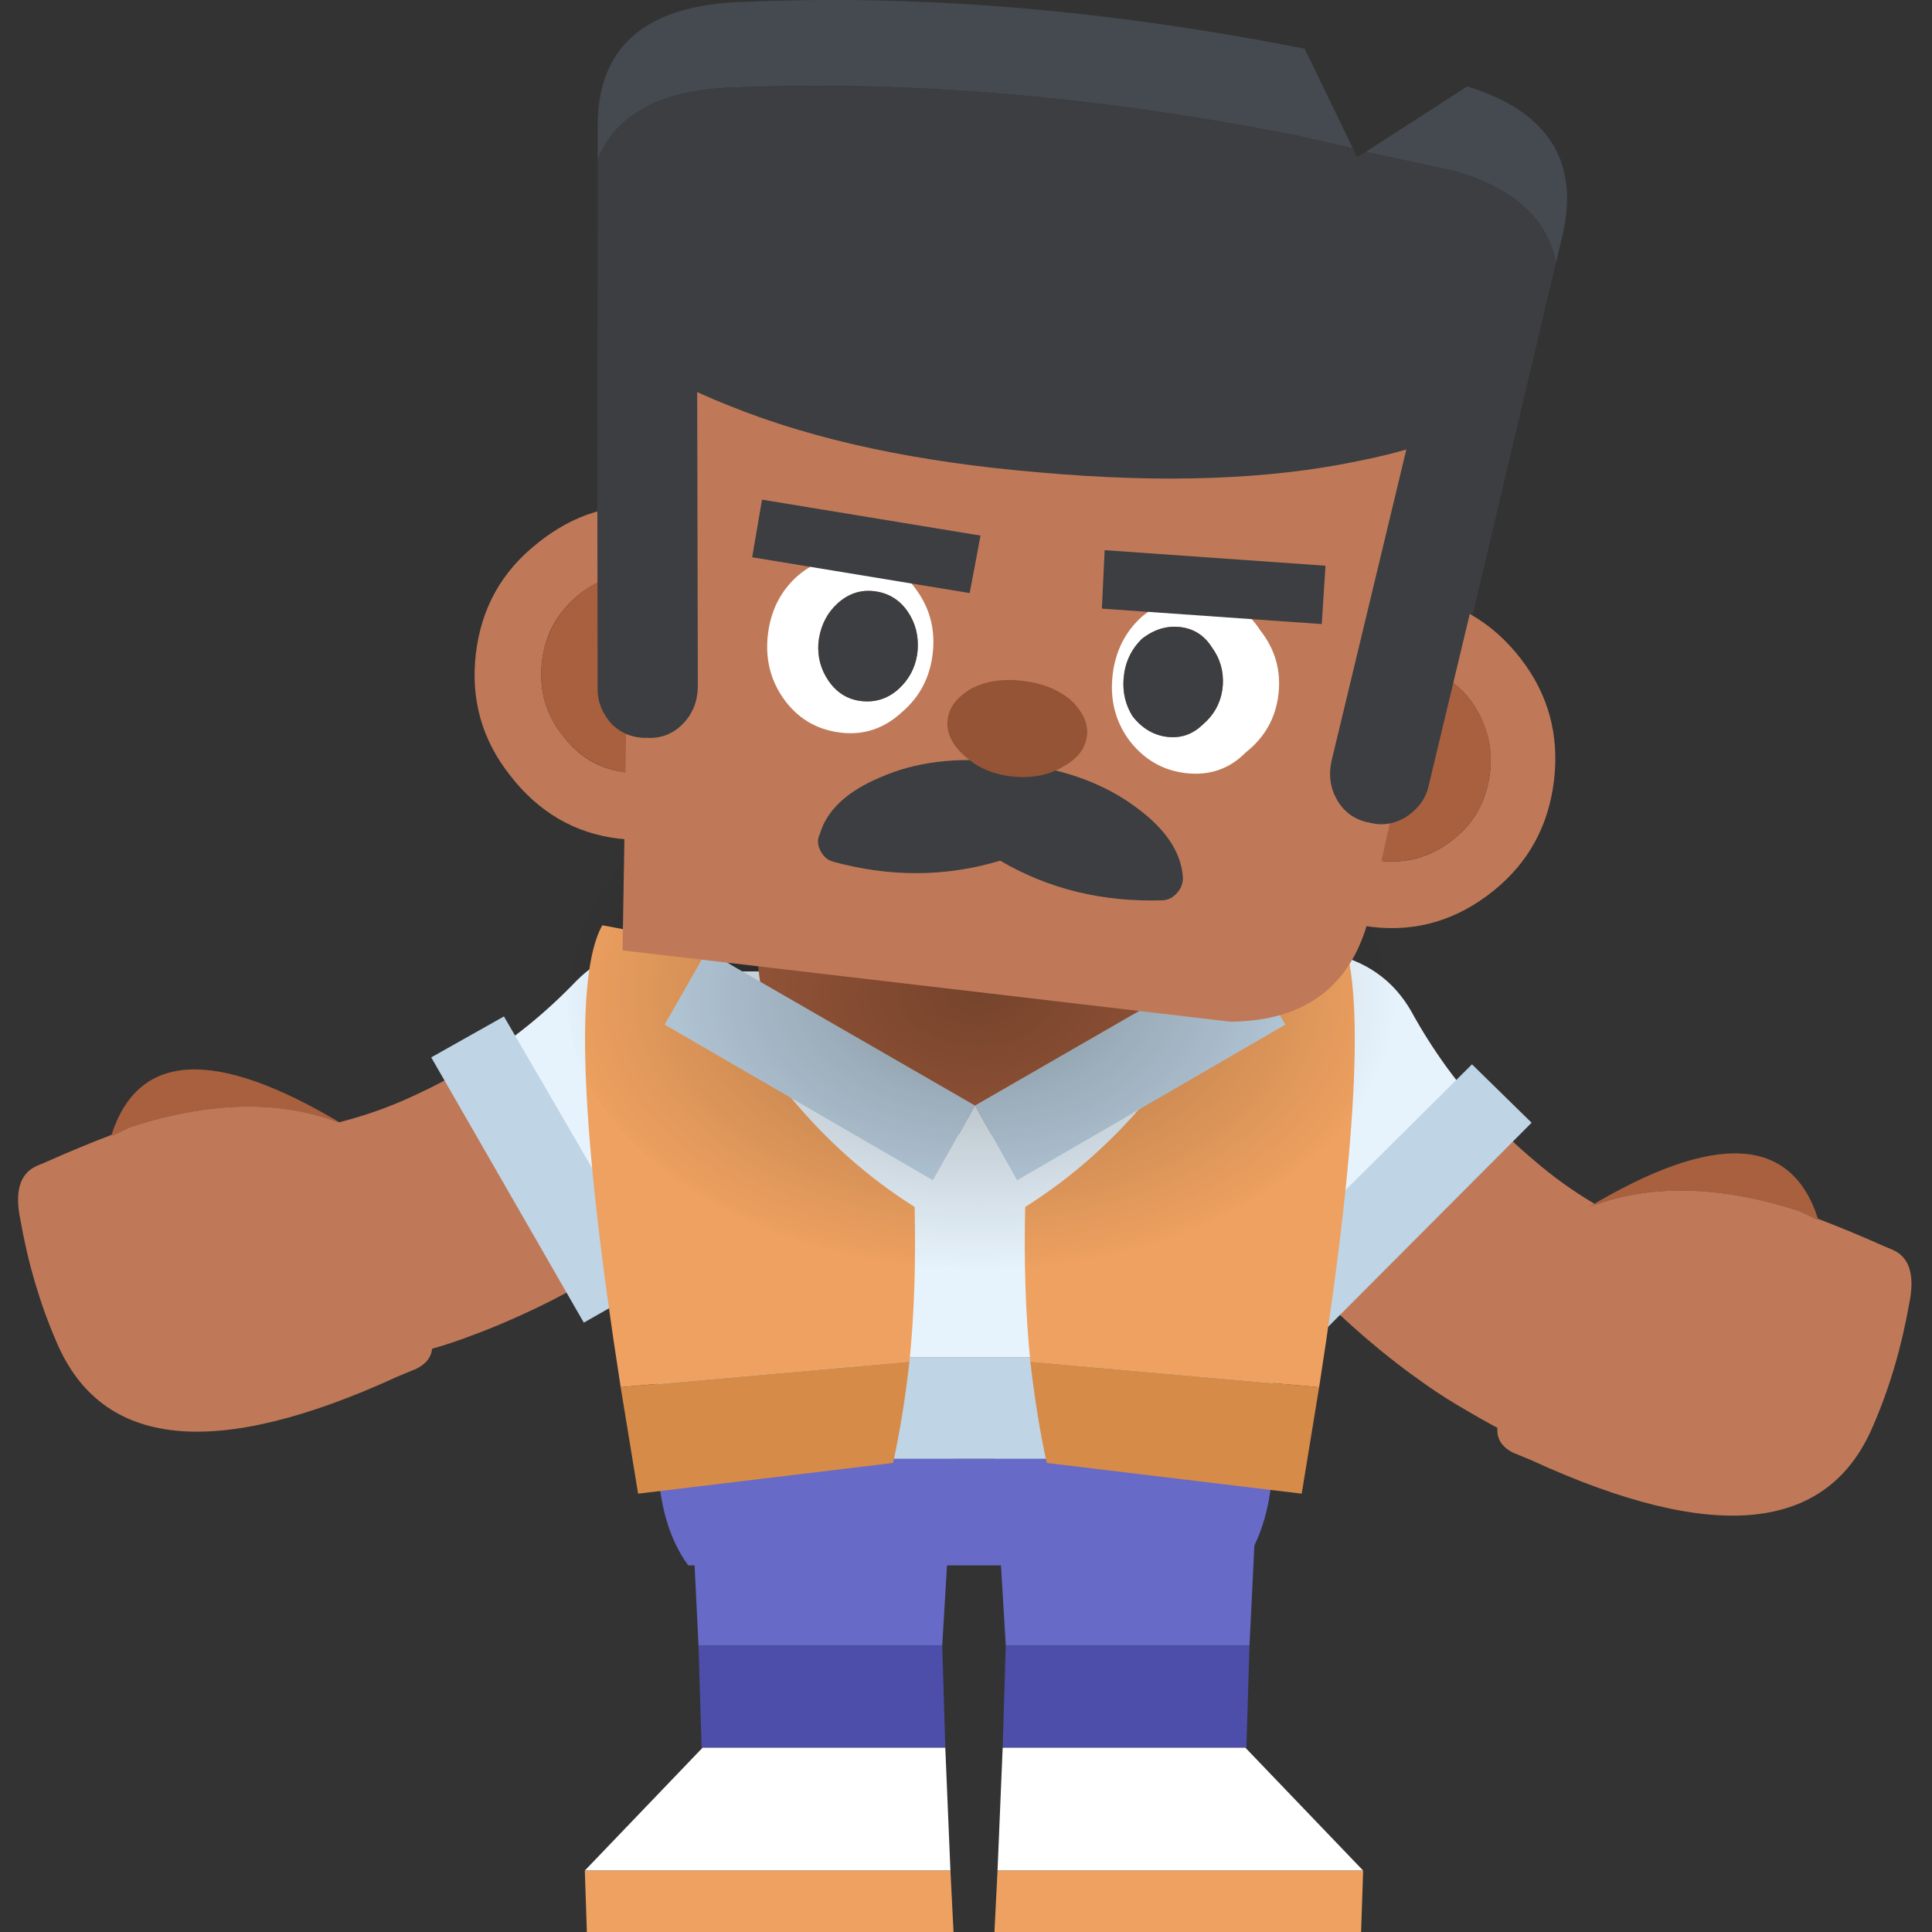 <?xml version="1.0" encoding="UTF-8"?><svg id="Layer_1" xmlns="http://www.w3.org/2000/svg" xmlns:xlink="http://www.w3.org/1999/xlink" viewBox="0 0 500 500"><rect x="0" y="0" width="500" height="500" fill="#333333" stroke="none"/><defs><style>.cls-1{fill:#3c3e41;}.cls-2{fill:url(#radial-gradient);}.cls-3{fill:#e7f3fc;}.cls-4{fill:#bf7958;}.cls-5{fill:#4c4eaa;}.cls-6{fill:#eea160;}.cls-7{fill:#a8603f;}.cls-8{fill:#fff;}.cls-9{fill:#454a51;}.cls-10{fill:#d78b49;}.cls-11{fill:#955435;}.cls-12{fill:#676ac6;}.cls-13{fill:#bfd4e5;}</style><radialGradient id="radial-gradient" cx="-406.56" cy="711.14" fx="-406.56" fy="711.14" r="72.02" gradientTransform="translate(867.03 968.1) scale(1.51 -1)" gradientUnits="userSpaceOnUse"><stop offset="0" stop-color="#000" stop-opacity=".3"/><stop offset="1" stop-color="#000" stop-opacity="0"/></radialGradient></defs><g id="leg_0_Layer0_0_FILL"><path class="cls-5" d="M322.57,452.29l.8-26.5h-63.08l-.8,26.5h63.08Z"/><path class="cls-8" d="M352.78,484.1l-30.48-31.8h-62.81l-1.33,31.8h94.62Z"/><path class="cls-6" d="M352.25,500l.53-15.9h-94.62l-.8,15.9h94.88Z"/><path class="cls-12" d="M325.75,377.02c0-8.48-3.36-15.73-10.07-21.73-6.54-6.01-14.58-9.01-24.12-9.01s-17.4,3-24.12,9.01c-6.71,6.01-10.07,13.25-10.07,21.73l2.92,48.77h63.08l2.39-48.77Z"/></g><g id="leg_0_Layer0_0_FILL-2"><path class="cls-5" d="M181.57,452.29l-.8-26.5h63.08l.8,26.5h-63.08Z"/><path class="cls-8" d="M151.35,484.1l30.48-31.8h62.81l1.33,31.8h-94.62Z"/><path class="cls-6" d="M151.88,500l-.53-15.9h94.62l.8,15.9h-94.88Z"/><path class="cls-12" d="M178.39,377.02c0-8.48,3.36-15.73,10.07-21.73,6.54-6.01,14.58-9.01,24.12-9.01s17.4,3,24.12,9.01c6.71,6.01,10.07,13.25,10.07,21.73l-2.92,48.77h-63.08l-2.39-48.77Z"/></g><g id="arm_0_Layer0_0_FILL"><path class="cls-4" d="M369.14,358.44c-10.63-7.42-20.6-15.95-29.91-25.58,9.73-17.88,25-32.54,45.81-43.97,3.83,4.14,7.84,7.95,12.02,11.45,9.51,8.22,20.39,14.7,32.65,19.45,7.96,3.05,13.72,8.52,17.27,16.43,3.34,8.03,3.54,16.13.62,24.31-3.22,7.92-8.87,13.63-16.94,17.14-7.73,3.6-15.75,3.83-24.06.69-9.58-3.85-18.55-8.26-26.91-13.25-3.65-2.08-7.17-4.3-10.56-6.67Z"/><path class="cls-3" d="M307.58,268.69c2.41-8.32,7.4-14.66,14.98-19.03,7.7-4.16,15.6-4.97,23.7-2.43,8.36,2.24,14.67,7.04,18.92,14.4,5.66,10.3,12.27,19.39,19.86,27.27-20.81,11.44-36.08,26.09-45.81,43.97-10.9-11.88-20.55-25.35-28.96-40.41-3.86-7.44-4.76-15.36-2.69-23.77Z"/></g><g id="arm_0_Layer0_1_FILL"><path class="cls-13" d="M340.47,346.65l-15.62-15.44,56.1-55.76,15.43,15.11-55.91,56.08Z"/></g><g id="arm_0_Layer0_0_FILL-2"><path class="cls-4" d="M120.35,346.28c12.19-4.42,24.03-10.07,35.51-16.96-4.77-19.79-15.73-37.9-32.86-54.33-4.77,3-9.63,5.65-14.58,7.95-11.31,5.48-23.5,8.92-36.57,10.34-8.48.88-15.46,4.68-20.94,11.4-5.3,6.89-7.6,14.67-6.89,23.32,1.06,8.48,5.04,15.46,11.93,20.94,6.54,5.48,14.22,7.77,23.06,6.89,10.25-1.24,20.05-3.18,29.42-5.83,4.06-1.06,8.04-2.3,11.93-3.71Z"/><path class="cls-3" d="M203.04,275.51c-.18-8.66-3.36-16.08-9.54-22.26-6.36-6.01-13.78-8.83-22.26-8.48-8.66,0-15.99,3-22,9.01-8.13,8.48-16.87,15.55-26.24,21.2,17.14,16.43,28.09,34.54,32.86,54.33,13.6-8.66,26.41-19.17,38.43-31.54,5.65-6.18,8.57-13.6,8.75-22.26Z"/></g><g id="arm_0_Layer0_1_FILL-2"><path class="cls-13" d="M151.09,342.3l19.08-10.87-39.75-68.38-18.82,10.6,39.49,68.64Z"/></g><g id="body_0_Layer0_0_FILL"><path class="cls-13" d="M329.46,377.55v-26.24h-159.29v26.24h159.29Z"/><path class="cls-12" d="M321.51,405.12c4.95-6.71,7.6-15.9,7.95-27.56h-159.29c.35,11.66,3,20.85,7.95,27.56h143.39Z"/><path class="cls-3" d="M346.42,278.96c3.71-19.08-.88-28.27-13.78-27.56h-165.91c-12.9-.71-17.49,8.48-13.78,27.56l17.23,72.36h159.29l16.96-72.36Z"/></g><g id="body_0_Layer0_0_MEMBER_0_FILL"><path class="cls-7" d="M292.35,211.9c-11.13-9.01-24.47-13.52-40.02-13.52s-28.89,4.51-40.02,13.52c-10.95,9.54-16.43,20.94-16.43,34.19,0,.88.09,1.77.27,2.65.53,12.02,5.92,22.26,16.17,30.74,11.13,9.54,24.47,14.31,40.02,14.31s28.89-4.77,40.02-14.31c10.25-8.48,15.64-18.73,16.17-30.74.18-.88.27-1.77.27-2.65,0-13.25-5.48-24.65-16.43-34.19Z"/></g><g id="body_0_Layer0_0_MEMBER_1_FILL"><path class="cls-10" d="M235.37,352.37l-74.74,6.63c1.41,8.66,2.92,17.85,4.51,27.56l65.99-7.95c1.77-8.13,3.18-16.87,4.24-26.24Z"/><path class="cls-6" d="M235.37,352.37c1.24-12.37,1.68-25.71,1.33-40.02-23.85-15.02-42.76-37.81-56.72-68.38l-24.12-4.51c-7.24,13.08-5.65,52.92,4.77,119.53l74.74-6.63Z"/></g><g id="body_0_Layer0_0_MEMBER_2_FILL"><path class="cls-10" d="M341.39,359l-74.74-6.63c1.06,9.36,2.47,18.11,4.24,26.24l65.99,7.95c1.59-9.72,3.09-18.91,4.51-27.56Z"/><path class="cls-6" d="M265.32,312.35c-.35,14.31.09,27.65,1.33,40.02l74.74,6.63c10.42-66.61,12.02-106.46,4.77-119.53l-24.12,4.51c-13.96,30.57-32.86,53.36-56.72,68.38Z"/></g><g id="body_0_Layer0_0_MEMBER_3_FILL"><path class="cls-13" d="M182.89,246.09l-10.87,19.08,69.44,40.29,10.87-19.35-69.44-40.02M321.77,246.09l-69.44,40.02,10.87,19.35,69.44-40.29-10.87-19.08Z"/><path class="cls-3" d="M263.2,305.46l-10.87-19.35-10.87,19.35h21.73Z"/></g><g id="hand_0_Layer0_0_FILL"><path class="cls-7" d="M470.16,315.6l-4.55-2.17c-20.92-6.76-39.16-7.05-54.72-.88,32.83-19.67,52.7-18.7,59.62,2.91l-.35.14Z"/><path class="cls-4" d="M391.98,376.14c-4.34-1.99-5.53-5.35-3.56-10.09l22.48-53.52c15.57-6.17,33.81-5.88,54.72.88l4.55,2.17.35-.14c5.45,2.07,11.17,4.44,17.14,7.11l1.96.81c4.57,1.89,6.05,6.62,4.45,14.18-1.98,11.23-5.08,21.71-9.3,31.43-11.67,27.68-41.12,30.67-88.36,8.98l-4.41-1.83Z"/></g><g id="shadow_0_Layer0_0_FILL"><path class="cls-2" d="M329.7,206.34c-20.77-13.78-45.94-20.67-75.51-20.67s-55,6.89-76.31,20.67c-20.77,14.14-31.16,31.01-31.16,50.62s10.39,36.31,31.16,50.09c21.31,14.14,46.74,21.2,76.31,21.2s54.73-7.07,75.51-21.2c21.31-13.78,31.96-30.48,31.96-50.09s-10.65-36.49-31.96-50.62Z"/></g><g id="head_0_Layer0_0_FILL"><path class="cls-9" d="M350.11,38.36l-12.46-25.74C286.88,2.57,238.7-1.47,193.11.47c-25.51.57-38.31,11.16-38.42,31.79v9.07c4.8-12.07,16.83-18.31,36.09-18.72,45.57-1.77,93.74,2.36,144.51,12.41l14.82,3.34M402.67,68.01l1.56-6.49c4.78-19.54-3.38-32.6-24.49-39.16l-26.27,16.93,23.94,5.21c14.76,4.58,23.18,12.41,25.26,23.51Z"/><path class="cls-1" d="M377.41,44.5l-23.94-5.21-2.29,1.33-1.07-2.26-14.82-3.34c-50.77-10.04-98.94-14.18-144.51-12.41-19.26.41-31.29,6.65-36.09,18.72l-.13,103.52c.14,15.49,9.25,24.3,27.32,26.42l163.73,19.2c18.25,2.14,29.15-4.32,32.69-19.38l24.36-103.08c-2.08-11.1-10.5-18.93-25.26-23.51Z"/></g><g id="head_0_Layer0_1_FILL"><path class="cls-4" d="M139.04,140.64c-9.22,7.28-14.51,16.8-15.89,28.56s1.57,22.24,8.85,31.46c7.42,9.59,16.83,15.05,28.23,16.39s22.09-1.77,31.52-9.38c9.04-7.3,14.25-16.83,15.63-28.59s-1.48-22.23-8.59-31.43c-7.42-9.59-16.91-15.06-28.5-16.42s-21.83,1.8-31.26,9.41M145.51,190.23c-4.34-5.49-6.08-11.83-5.24-19.03s3.97-12.61,9.5-17.3c5.49-4.34,11.66-6.11,18.5-5.3,7.2.84,12.96,4.01,17.3,9.5,4.3,5.84,6.04,12.18,5.24,19.03-.84,7.2-4.01,12.96-9.5,17.3-5.51,4.51-11.86,6.35-19.06,5.5s-12.42-4.04-16.74-9.7M333.84,163.48c-9.22,7.28-14.51,16.8-15.89,28.56-1.38,11.76,1.57,22.24,8.85,31.46,7.42,9.59,16.83,15.05,28.23,16.39,11.58,1.36,22.09-1.77,31.52-9.38,9.04-7.3,14.25-16.83,15.63-28.59s-1.48-22.23-8.59-31.43c-7.42-9.59-16.91-15.06-28.5-16.42s-21.83,1.8-31.26,9.41M344.56,176.74c5.49-4.34,11.66-6.11,18.5-5.3s12.79,3.99,17.3,9.5c4.3,5.84,6.04,12.18,5.24,19.03-.84,7.2-4.01,12.96-9.5,17.3-5.69,4.49-12.04,6.33-19.06,5.5s-12.42-4.04-16.74-9.7c-4.51-5.51-6.35-11.86-5.5-19.06s4.06-12.6,9.76-17.27Z"/><path class="cls-7" d="M140.26,171.2c-.84,7.2.9,13.54,5.24,19.03,4.32,5.67,9.9,8.9,16.74,9.7,7.2.84,13.55-.99,19.06-5.5,5.49-4.34,8.66-10.1,9.5-17.3.8-6.84-.94-13.19-5.24-19.03-4.34-5.49-10.1-8.66-17.3-9.5s-13.01.97-18.5,5.3c-5.53,4.69-8.7,10.45-9.5,17.3M363.06,171.44c-6.84-.8-13.01.97-18.5,5.3-5.71,4.67-8.96,10.42-9.76,17.27-.84,7.2.99,13.55,5.5,19.06,4.32,5.67,9.9,8.9,16.74,9.7s13.37-1.01,19.06-5.5c5.49-4.34,8.66-10.1,9.5-17.3s-.94-13.19-5.24-19.03c-4.51-5.51-10.28-8.68-17.3-9.5Z"/></g><g id="head_0_Layer0_2_FILL"><path class="cls-4" d="M318.53,264.42c19.24-.23,31.14-9.16,35.7-26.77l30-135.25-220.33-25.83-2.78,169.39,157.41,18.46Z"/></g><g id="head_0_Layer0_3_FILL"><path class="cls-8" d="M198.73,164.18c-.72,6.14.59,11.63,3.94,16.47,3.66,5.23,8.64,8.22,14.96,8.96,5.97.7,11.25-1.08,15.84-5.35,4.55-3.91,7.19-8.94,7.91-15.08s-.68-11.64-4.2-16.5c-3.5-5.04-8.24-7.9-14.2-8.6-6.32-.74-11.85.92-16.6,4.99-4.38,3.93-6.92,8.97-7.64,15.12M211.8,166.51l.15-1.32c.61-3.66,2.21-6.68,4.8-9.04,2.79-2.52,5.93-3.57,9.44-3.16,3.69.43,6.59,2.2,8.72,5.29,1.97,2.9,2.83,6.2,2.57,9.91l-.15,1.32c-.59,3.49-2.18,6.42-4.77,8.78-2.79,2.52-6.02,3.56-9.71,3.13-3.51-.41-6.33-2.17-8.46-5.26-1.97-2.9-2.84-6.11-2.61-9.65M291.9,191.12c3.83,5.25,8.82,8.24,14.96,8.96s11.33-1.07,15.57-5.38c4.9-3.87,7.71-8.88,8.43-15.02.72-6.14-.86-11.66-4.73-16.57-3.15-4.99-7.8-7.85-13.94-8.57s-11.67.94-16.6,4.99c-4.38,3.93-6.92,8.97-7.64,15.12s.59,11.63,3.94,16.47M313.62,167.51c2.15,2.92,3.09,6.23,2.84,9.94l-.15,1.32c-.59,3.49-2.26,6.41-5.03,8.75-2.61,2.54-5.67,3.6-9.18,3.19-3.51-.41-6.5-2.19-8.98-5.32-1.8-2.88-2.58-6.08-2.34-9.61l.22-1.84c.57-3.31,2.06-6.16,4.47-8.55,3.14-2.48,6.46-3.51,9.97-3.1,3.51.41,6.24,2.15,8.19,5.23Z"/><path class="cls-1" d="M211.95,165.2l-.15,1.32c-.24,3.53.63,6.75,2.61,9.65,2.13,3.1,4.95,4.85,8.46,5.26,3.69.43,6.92-.61,9.71-3.13,2.59-2.36,4.18-5.29,4.77-8.78l.15-1.32c.26-3.71-.6-7.01-2.57-9.91-2.13-3.1-5.03-4.86-8.72-5.29-3.51-.41-6.66.64-9.44,3.16-2.59,2.36-4.19,5.38-4.8,9.04M316.46,177.45c.26-3.71-.69-7.02-2.84-9.94-1.95-3.08-4.68-4.82-8.19-5.23-3.51-.41-6.83.62-9.97,3.1-2.41,2.39-3.91,5.24-4.47,8.55l-.22,1.84c-.24,3.53.54,6.74,2.34,9.61,2.48,3.14,5.47,4.91,8.98,5.32,3.51.41,6.57-.65,9.18-3.19,2.77-2.34,4.44-5.26,5.03-8.75l.15-1.32Z"/></g><g id="head_0_Layer0_3_MEMBER_0_FILL"><path class="cls-1" d="M250.95,153.49l2.81-14.88-56.55-9.3-2.55,14.91,56.29,9.27M285.88,142.38l-.71,15.13,56.9,4,.97-15.1-57.17-4.03Z"/></g><g id="head_0_Layer0_3_MEMBER_1_FILL"><path class="cls-1" d="M260.23,197.28c-12.46-1.46-23.29-.15-32.48,3.93-8.61,3.62-13.81,8.52-15.6,14.72-.45.84-.57,1.8-.34,2.9.25.92.68,1.77,1.3,2.55s1.45,1.33,2.48,1.62c14.82,4.05,29.25,3.96,43.26-.26,12.48,7.33,26.49,10.76,42.03,10.26,1.07-.05,2-.39,2.79-1.01s1.4-1.35,1.86-2.18c.47-1.01.68-1.97.6-2.86-.49-6.46-4.5-12.45-12.04-17.96-8.18-6.12-18.41-9.9-30.69-11.34l-1.58-.19-1.58-.19Z"/></g><g id="head_0_Layer0_3_MEMBER_2_FILL"><path class="cls-11" d="M275.03,198.48c3.8-2.05,5.89-4.74,6.28-8.07.37-3.16-1.05-6.26-4.25-9.3-3.24-2.69-7.41-4.34-12.5-4.93s-9.26.07-13.04,1.94c-3.82,2.22-5.91,4.91-6.28,8.07-.39,3.33,1.02,6.44,4.25,9.3,3.2,3.04,7.26,4.85,12.17,5.43,5.09.6,9.54-.22,13.36-2.44Z"/></g><g id="head_0_Layer0_4_FILL"><path class="cls-1" d="M167.81,79.7l-.26-.03c-3.57.11-6.67,1.53-9.3,4.25-2.59,2.36-3.83,5.33-3.71,8.9l.13,85.41c-.04,3.38,1.2,6.46,3.72,9.24,2.56,2.44,5.63,3.6,9.2,3.48l.26.03c3.55.06,6.54-1.19,8.98-3.75s3.69-5.7,3.77-9.43l-.19-84.88c-.09-3.75-1.42-6.84-3.98-9.27-2.39-2.41-5.26-3.73-8.61-3.94M370.16,106.36c-2.88,1.8-4.8,4.51-5.76,8.13l-19.82,82.54c-.78,3.64-.29,6.99,1.49,10.05,1.78,3.05,4.4,4.96,7.87,5.73l.26.03c3.27.92,6.44.49,9.49-1.29,3.27-2.11,5.28-4.81,6.02-8.1l19.88-83.06c.94-3.45.42-6.62-1.55-9.52-1.93-3.25-4.62-5.35-8.07-6.28l-.26-.03c-3.49-.59-6.67.02-9.55,1.82Z"/></g><g id="head_0_Layer0_5_FILL"><path class="cls-1" d="M351.29,119.36c23.31-4.56,35.52-11.58,36.63-21.06,1.09-9.3-9.25-18.25-31.01-26.85-21.41-8.56-48.05-14.26-79.92-17.11-31.54-2.63-58.96-1.66-82.26,2.9-23.15,4.76-35.27,11.79-36.36,21.09-1.11,9.48,9.14,18.42,30.75,26.82,21.74,8.78,48.38,14.48,79.92,17.11,31.87,2.85,59.29,1.88,82.26-2.9Z"/></g><g id="hand_0_Layer0_0_FILL-2"><path class="cls-7" d="M29.2,293.87l4.55-2.17c20.92-6.76,39.16-7.05,54.72-.88-32.83-19.67-52.7-18.7-59.62,2.91l.35.14Z"/><path class="cls-4" d="M107.39,354.41c4.34-1.99,5.53-5.35,3.56-10.09l-22.48-53.52c-15.57-6.17-33.81-5.88-54.72.88l-4.55,2.17-.35-.14c-5.45,2.07-11.17,4.44-17.14,7.11l-1.96.81c-4.57,1.89-6.05,6.62-4.45,14.18,1.98,11.23,5.08,21.71,9.3,31.43,11.67,27.68,41.12,30.67,88.36,8.98l4.41-1.83Z"/></g></svg>